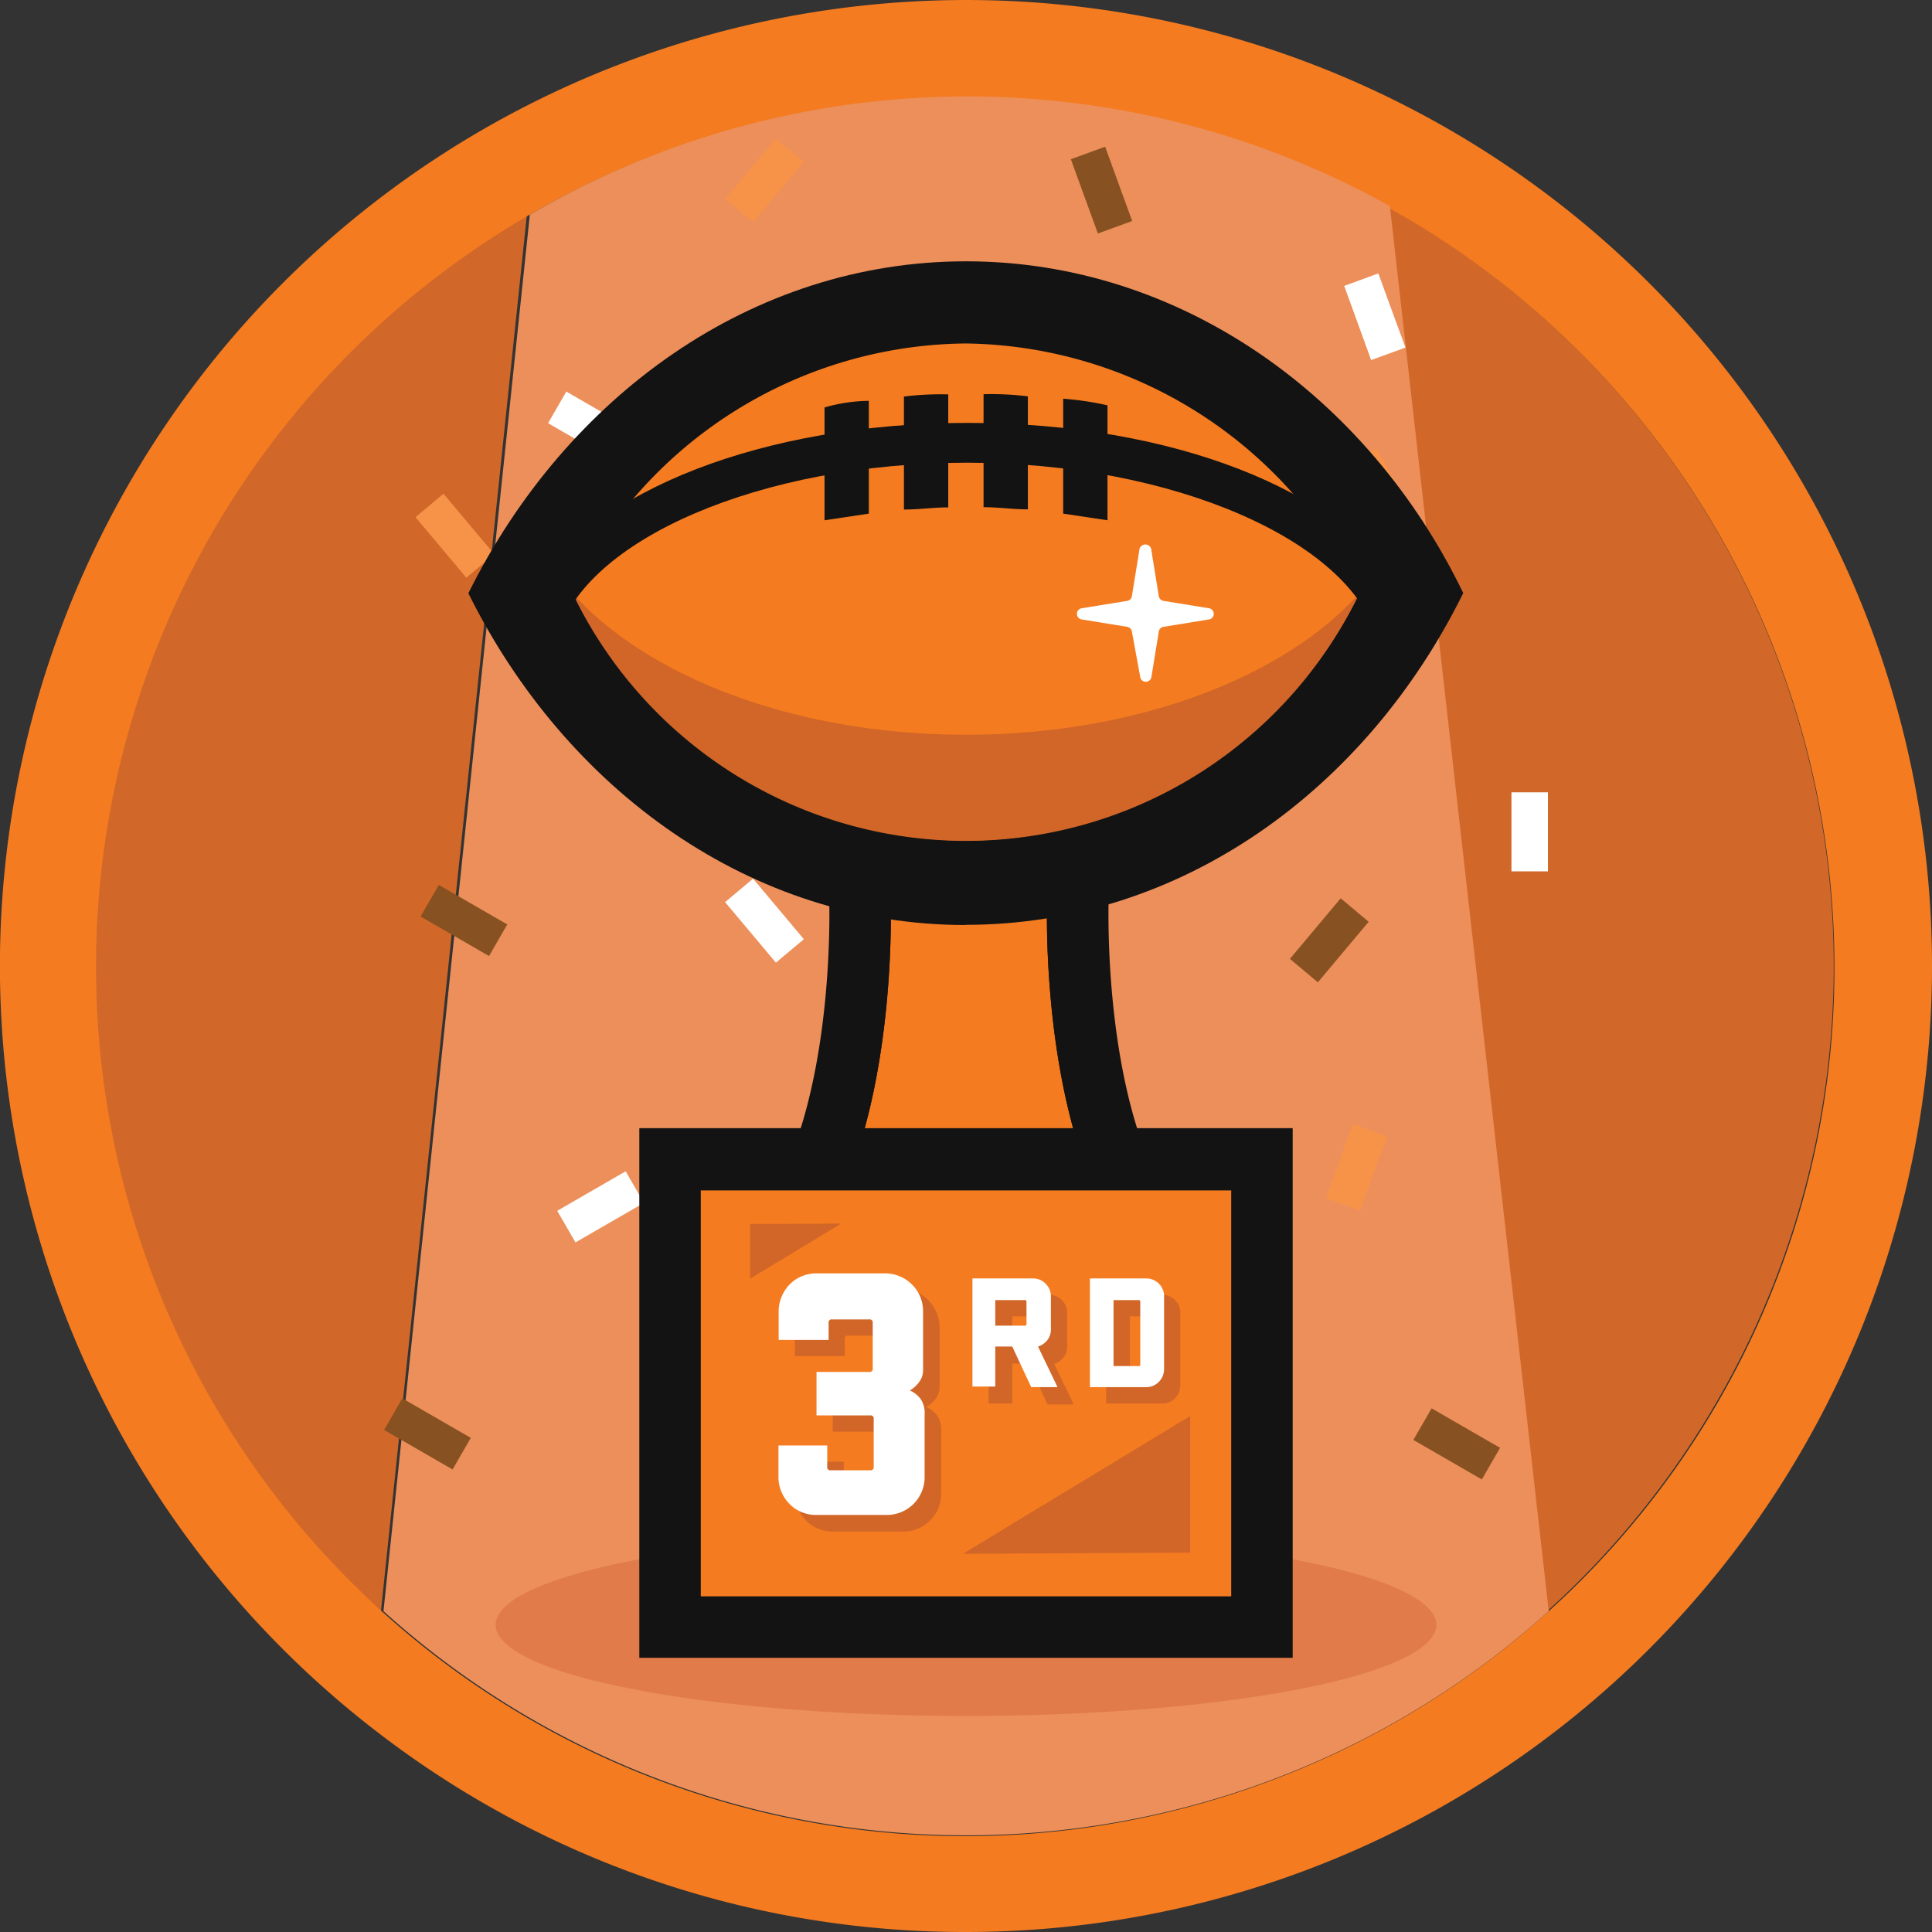 <svg xmlns="http://www.w3.org/2000/svg" xmlns:xlink="http://www.w3.org/1999/xlink" viewBox="0 0 99 99"><rect x="0" y="0" width="99" height="99" fill="#333333" stroke="none"/><defs><style>.cls-1{fill:#f47b20;}.cls-2,.cls-9{fill:#131313;}.cls-2{clip-path:url(#clip-path);}.cls-3{fill:#d16829;}.cls-4{fill:#ec8f5a;}.cls-5{fill:#f79348;}.cls-13,.cls-6{fill:#fff;}.cls-7{fill:#885121;}.cls-8{fill:#e17b4a;}.cls-10{clip-path:url(#clip-path-2);}.cls-11,.cls-12{fill:#d16628;}.cls-12,.cls-13{fill-rule:evenodd;}</style><clipPath id="clip-path"><path id="_Clipping_Path_" data-name="&lt;Clipping Path&gt;" class="cls-1" d="M55.21,46s-.36,9,2.66,15.17c0,0-2.2,2.6-8.6,2.6H50c-6.41,0-8.6-2.6-8.6-2.6C44.4,55,44,46,44,46"/></clipPath><clipPath id="clip-path-2"><path class="cls-2" d="M50,65.33h-.71c-6.4-.18-8.83-2.83-9.09-3.15l-.67-.79.46-.93c2.81-5.71,2.5-14.33,2.5-14.41l3.15-.13c0,.36.3,8.46-2.3,14.76a12.45,12.45,0,0,0,6.31,1.49,12.42,12.42,0,0,0,6.31-1.49c-2.6-6.3-2.31-14.4-2.3-14.76l3.15.13c0,.09-.31,8.72,2.5,14.41l.46.93-.67.79c-.26.31-2.69,3-9.09,3.15Z"/></clipPath></defs><title>Asset 13</title><g id="Layer_2" data-name="Layer 2"><g id="Layer_1-2" data-name="Layer 1"><path class="cls-3" d="M4.83,49.5A44.43,44.43,0,0,0,19.52,82.56L27,11A44.52,44.52,0,0,0,4.83,49.5Z"/><path class="cls-3" d="M71.1,10.6l8.14,72a44.54,44.54,0,0,0-8.14-72Z"/><path class="cls-1" d="M49.5,0A49.66,49.66,0,0,0,39,1.13a49.5,49.5,0,0,0-19.17,88A49.28,49.28,0,0,0,49.5,99a49.5,49.5,0,0,0,0-99ZM79.35,82.57A44.54,44.54,0,1,1,94,49.5,44.38,44.38,0,0,1,79.35,82.57Z"/><path class="cls-4" d="M27.15,11,19.65,82.56a44.54,44.54,0,0,0,59.71,0l-8.14-72A44.52,44.52,0,0,0,27.15,11Z"/><rect class="cls-5" x="37.15" y="8.31" width="4.05" height="1.87" transform="translate(6.91 33.31) rotate(-50)"/><rect class="cls-6" x="77.45" y="40.6" width="1.87" height="4.05"/><rect class="cls-5" x="67.49" y="58.89" width="4.05" height="1.87" transform="translate(-10.48 104.68) rotate(-70)"/><rect class="cls-7" x="66.09" y="47.25" width="4.05" height="1.87" transform="translate(-12.58 69.39) rotate(-50)"/><rect class="cls-5" x="22.37" y="25.43" width="1.87" height="4.05" transform="translate(-12.19 21.4) rotate(-40)"/><polygon class="cls-6" points="71.57 16.59 70.63 14.01 68.88 14.65 69.93 17.54 70.26 18.45 72.02 17.81 71.57 16.59"/><polygon class="cls-5" points="70.86 23.55 70.52 22.98 67.27 24.85 67.02 25 67.95 26.61 71.45 24.59 70.86 23.55"/><rect class="cls-7" x="22.84" y="45.15" width="1.87" height="4.05" transform="translate(-28.97 44.17) rotate(-60)"/><rect class="cls-6" x="28.75" y="60.91" width="4.05" height="1.87" transform="translate(-26.8 23.67) rotate(-30)"/><rect class="cls-6" x="29.37" y="19.86" width="1.87" height="4.05" transform="translate(-3.8 37.19) rotate(-60)"/><rect class="cls-6" x="38.24" y="45.15" width="1.87" height="4.05" transform="translate(-21.16 36.22) rotate(-40)"/><rect class="cls-7" x="73.71" y="71.96" width="1.87" height="4.05" transform="translate(-26.75 101.64) rotate(-60)"/><rect class="cls-7" x="55.51" y="7.72" width="1.87" height="4.05" transform="translate(0.07 19.89) rotate(-20)"/><rect class="cls-7" x="20.97" y="71.45" width="1.87" height="4.05" transform="translate(-52.68 55.71) rotate(-60)"/><ellipse class="cls-8" cx="49.5" cy="83.26" rx="24.1" ry="4.67"/><path id="_Clipping_Path_2" data-name="&lt;Clipping Path&gt;" class="cls-1" d="M55.21,46s-.36,9,2.66,15.17c0,0-2.2,2.6-8.6,2.6H50c-6.41,0-8.6-2.6-8.6-2.6C44.4,55,44,46,44,46"/><path class="cls-9" d="M50,65.33h-.71c-6.4-.18-8.83-2.83-9.09-3.15l-.67-.79.46-.93c2.81-5.71,2.5-14.33,2.5-14.41l3.15-.13c0,.36.3,8.46-2.3,14.76a12.45,12.45,0,0,0,6.31,1.49,12.42,12.42,0,0,0,6.31-1.49c-2.6-6.3-2.31-14.4-2.3-14.76l3.15.13c0,.09-.31,8.72,2.5,14.41l.46.93-.67.79c-.26.31-2.69,3-9.09,3.15Z"/><g class="cls-10"><path class="cls-11" d="M45,54.26s6.64,1.59,9-.76c0,0-.14-1.31-.34-3.44a19.94,19.94,0,0,1-8.17-.23Z"/></g><rect id="_Rectangle_" data-name="&lt;Rectangle&gt;" class="cls-1" x="34.34" y="59.38" width="30.32" height="23.99"/><path class="cls-9" d="M66.24,84.95H32.76V57.81H66.24ZM35.91,81.8H63.09V61H35.91Z"/><path class="cls-11" d="M42.67,71.13h2.69a.16.16,0,0,0,.19-.19V68.63a.16.16,0,0,0-.19-.19H43.48a.16.16,0,0,0-.19.19v.86H40.73V68a1.91,1.91,0,0,1,.15-.75,2,2,0,0,1,.41-.63,1.84,1.84,0,0,1,.62-.42,1.91,1.91,0,0,1,.75-.15h3.51A1.95,1.95,0,0,1,48,67.29a1.91,1.91,0,0,1,.15.75v3a1,1,0,0,1-.21.64,1.56,1.56,0,0,1-.47.42,1.4,1.4,0,0,1,.55.43,1.26,1.26,0,0,1,.21.78v3.23a1.91,1.91,0,0,1-.15.75,1.94,1.94,0,0,1-1.81,1.19h-3.6a1.9,1.9,0,0,1-.75-.15,1.82,1.82,0,0,1-.62-.42,2,2,0,0,1-.41-.62,1.91,1.91,0,0,1-.15-.75V74.9h2.5V76a.16.16,0,0,0,.19.19h2a.16.16,0,0,0,.19-.19V73.55a.16.16,0,0,0-.19-.19H42.67Z"/><path class="cls-11" d="M52.7,69.87h-.83v2.05H50.66V66.35h3.1a.92.92,0,0,1,.36.07.91.91,0,0,1,.29.2.93.93,0,0,1,.2.29.92.92,0,0,1,.07.36V69a.89.89,0,0,1-.18.56,1,1,0,0,1-.48.33l1,2.08H53.68Zm-.83-2.42v1.31h1.52a.07.07,0,0,0,.08-.08V67.54a.07.07,0,0,0-.08-.08Z"/><path class="cls-11" d="M59.56,66.35a.91.91,0,0,1,.85.56.91.91,0,0,1,.07.36V71a.92.92,0,0,1-.27.65.92.92,0,0,1-.29.2.9.9,0,0,1-.36.07H56.68V66.35ZM57.9,67.45v3.37h1.29a.07.07,0,0,0,.08-.08v-3.2a.07.07,0,0,0-.08-.08Z"/><polygon class="cls-12" points="49.34 79.62 60.99 79.56 60.99 72.56 49.34 79.62"/><polygon class="cls-12" points="43.1 62.7 38.44 62.72 38.44 65.52 43.1 62.7"/><path class="cls-6" d="M41.84,70.3h2.69a.16.16,0,0,0,.19-.19V67.8a.16.16,0,0,0-.19-.19H42.65a.16.16,0,0,0-.19.19v.86H39.9V67.2a1.91,1.91,0,0,1,.15-.75,2,2,0,0,1,.41-.63,1.84,1.84,0,0,1,.62-.42,1.91,1.91,0,0,1,.75-.15h3.51a1.95,1.95,0,0,1,1.81,1.19,1.91,1.91,0,0,1,.15.75v3a1,1,0,0,1-.21.64,1.56,1.56,0,0,1-.47.42,1.4,1.4,0,0,1,.55.43,1.26,1.26,0,0,1,.21.78v3.23a1.91,1.91,0,0,1-.15.75,1.94,1.94,0,0,1-1.81,1.19h-3.6a1.9,1.9,0,0,1-.75-.15,1.82,1.82,0,0,1-.62-.42,2,2,0,0,1-.41-.62,1.91,1.91,0,0,1-.15-.75V74.07h2.5v1.08a.16.16,0,0,0,.19.19h2a.16.16,0,0,0,.19-.19V72.72a.16.16,0,0,0-.19-.19H41.84Z"/><path class="cls-6" d="M51.87,69H51v2.05H49.83V65.51h3.1a.92.92,0,0,1,.36.07.91.91,0,0,1,.29.2.93.93,0,0,1,.2.29.92.92,0,0,1,.07.36v1.68a.89.89,0,0,1-.18.56,1,1,0,0,1-.48.33l1,2.08H52.84ZM51,66.62v1.31h1.52a.07.07,0,0,0,.08-.08V66.7a.07.07,0,0,0-.08-.08Z"/><path class="cls-6" d="M58.73,65.51a.91.91,0,0,1,.85.56.91.91,0,0,1,.07.36v3.73a.92.92,0,0,1-.27.65.92.92,0,0,1-.29.2.9.9,0,0,1-.36.07H55.85V65.51Zm-1.67,1.11V70h1.29a.07.07,0,0,0,.08-.08V66.7a.07.07,0,0,0-.08-.08Z"/><path class="cls-13" d="M49.74,31.24l.32,1.94a.24.24,0,0,0,.2.2l1.94.32a.24.24,0,0,1,0,.47l-1.94.32a.24.24,0,0,0-.2.2l-.32,1.94a.24.24,0,0,1-.47,0l-.32-1.94a.24.24,0,0,0-.2-.2l-1.94-.32a.24.24,0,0,1,0-.47l1.94-.32a.24.24,0,0,0,.2-.2l.32-1.94A.24.24,0,0,1,49.74,31.24Z"/><path class="cls-9" d="M49.5,47.39c11,0,20.5-6.91,25.48-17-4.87-10.08-14.5-17-25.48-17S29,20.32,24,30.4c5,10.08,14.5,17,25.48,17"/><path class="cls-1" d="M49.5,43.08A22.67,22.67,0,0,0,69.66,30.4,22.77,22.77,0,0,0,49.5,17.6,22.67,22.67,0,0,0,29.34,30.29,22.57,22.57,0,0,0,49.5,43.08"/><path class="cls-11" d="M69.66,30.4h0c-3.85,4.3-11.44,7.25-20.16,7.25S33.19,34.7,29.34,30.4h0a22.36,22.36,0,0,0,40.32,0"/><path class="cls-9" d="M44.52,20.54v5.78l-2.27.34V20.88a8.46,8.46,0,0,1,2.27-.34"/><path class="cls-9" d="M56.75,20.77v5.89l-2.27-.34V20.43a15.63,15.63,0,0,1,2.27.34"/><path class="cls-9" d="M48.59,20.2V26c-.79,0-1.47.11-2.27.11V20.32a15.18,15.18,0,0,1,2.27-.11"/><path class="cls-9" d="M52.67,20.32v5.78c-.79,0-1.47-.11-2.27-.11V20.2a15.18,15.18,0,0,1,2.27.11"/><path class="cls-9" d="M28.55,32.66c1.36-5,10.42-8.95,21-8.95s19.59,4,21,8.95c.45-.79.91-1.47,1.36-2.27,0-.11-.11-.11-.11-.23-3.06-5-11.67-8.49-22.2-8.49s-19.26,3.51-22.2,8.49c0,.11-.11.11-.11.23.45.79.91,1.59,1.36,2.27"/><path class="cls-13" d="M59,28.21l.38,2.34a.29.29,0,0,0,.24.24l2.34.38a.29.29,0,0,1,0,.57l-2.34.38a.29.29,0,0,0-.24.24L59,34.7a.29.29,0,0,1-.57,0L58,32.36a.29.29,0,0,0-.24-.24l-2.34-.38a.29.29,0,0,1,0-.57l2.34-.38a.29.29,0,0,0,.24-.24l.38-2.34A.29.29,0,0,1,59,28.21Z"/></g></g></svg>
